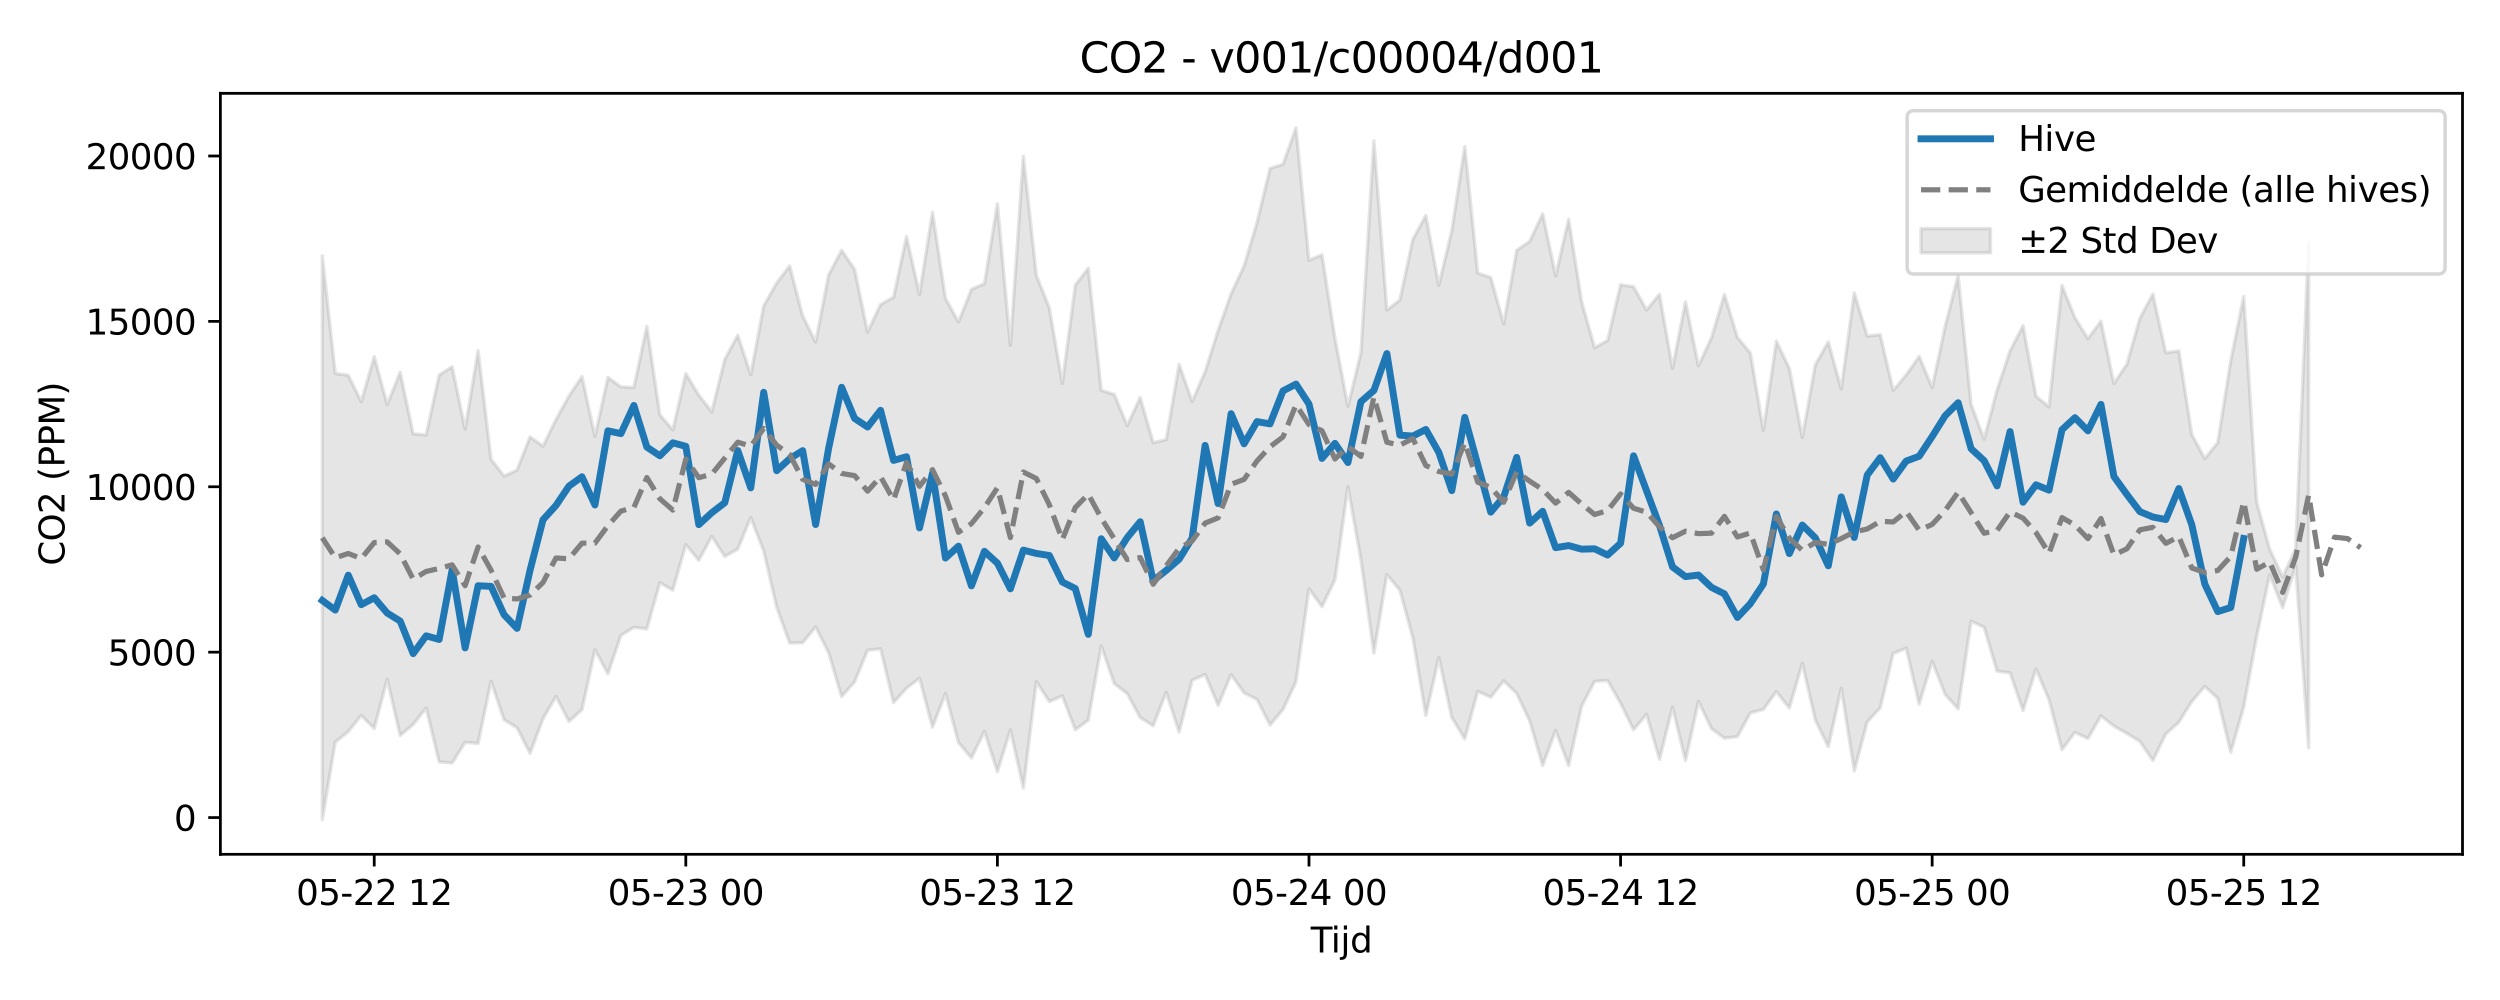 <?xml version="1.0" encoding="utf-8" standalone="no"?>
<!DOCTYPE svg PUBLIC "-//W3C//DTD SVG 1.1//EN"
  "http://www.w3.org/Graphics/SVG/1.1/DTD/svg11.dtd">
<svg xmlns:xlink="http://www.w3.org/1999/xlink" width="720pt" height="288pt" viewBox="0 0 720 288" xmlns="http://www.w3.org/2000/svg" version="1.1">
 <defs>
  <style type="text/css">*{stroke-linejoin: round; stroke-linecap: butt}</style>
 </defs>
 <g id="figure_1">
  <g id="patch_1">
   <path d="M 0 288 
L 720 288 
L 720 0 
L 0 0 
z
" style="fill: #ffffff"/>
  </g>
  <g id="axes_1">
   <g id="patch_2">
    <path d="M 63.47 246.04 
L 709.2 246.04 
L 709.2 26.88 
L 63.47 26.88 
z
" style="fill: #ffffff"/>
   </g>
   <g id="FillBetweenPolyCollection_1">
    <defs>
     <path id="meb93d650f3" d="M 92.821 -214.318 
L 92.821 -51.922 
L 96.56 -74.264 
L 100.299 -77.274 
L 104.038 -81.972 
L 107.777 -78.199 
L 111.516 -92.376 
L 115.256 -76.167 
L 118.995 -79.327 
L 122.734 -84.112 
L 126.473 -68.583 
L 130.212 -68.238 
L 133.951 -74.19 
L 137.69 -73.9 
L 141.429 -91.812 
L 145.168 -80.686 
L 148.907 -78.416 
L 152.646 -71.027 
L 156.385 -81.007 
L 160.124 -87.422 
L 163.863 -80.22 
L 167.602 -83.586 
L 171.341 -100.866 
L 175.08 -93.937 
L 178.819 -105.022 
L 182.558 -107.326 
L 186.297 -106.889 
L 190.036 -120.169 
L 193.775 -118.03 
L 197.514 -131.15 
L 201.253 -126.637 
L 204.992 -133.512 
L 208.731 -127.753 
L 212.47 -129.831 
L 216.209 -138.922 
L 219.948 -129.301 
L 223.687 -113.093 
L 227.426 -102.793 
L 231.165 -102.889 
L 234.904 -107.47 
L 238.643 -99.998 
L 242.382 -87.384 
L 246.121 -91.6 
L 249.861 -100.717 
L 253.6 -101.134 
L 257.339 -85.653 
L 261.078 -89.8 
L 264.817 -92.653 
L 268.556 -78.572 
L 272.295 -88.242 
L 276.034 -74.154 
L 279.773 -69.696 
L 283.512 -77.332 
L 287.251 -65.749 
L 290.99 -77.787 
L 294.729 -61.067 
L 298.468 -91.656 
L 302.207 -85.967 
L 305.946 -87.56 
L 309.685 -77.818 
L 313.424 -80.586 
L 317.163 -101.955 
L 320.902 -91.122 
L 324.641 -88.235 
L 328.38 -81.331 
L 332.119 -78.973 
L 335.858 -88.634 
L 339.597 -77.138 
L 343.336 -92.057 
L 347.075 -93.756 
L 350.814 -84.872 
L 354.553 -93.714 
L 358.292 -88.447 
L 362.031 -86.557 
L 365.77 -79.194 
L 369.509 -83.654 
L 373.248 -91.665 
L 376.987 -118.416 
L 380.726 -113.273 
L 384.465 -120.985 
L 388.205 -147.79 
L 391.944 -126.744 
L 395.683 -99.917 
L 399.422 -122.552 
L 403.161 -118.024 
L 406.9 -104.298 
L 410.639 -81.927 
L 414.378 -98.577 
L 418.117 -81.346 
L 421.856 -75.179 
L 425.595 -88.899 
L 429.334 -87.197 
L 433.073 -91.938 
L 436.812 -88.28 
L 440.551 -80.385 
L 444.29 -67.55 
L 448.029 -77.626 
L 451.768 -67.521 
L 455.507 -84.586 
L 459.246 -91.777 
L 462.985 -91.987 
L 466.724 -85.488 
L 470.463 -77.811 
L 474.202 -82.279 
L 477.941 -69.313 
L 481.68 -84.346 
L 485.419 -68.971 
L 489.158 -85.991 
L 492.897 -78.189 
L 496.636 -75.385 
L 500.375 -75.867 
L 504.114 -82.686 
L 507.853 -83.68 
L 511.592 -88.794 
L 515.331 -84.08 
L 519.07 -96.964 
L 522.809 -80.638 
L 526.549 -72.953 
L 530.288 -89.791 
L 534.027 -65.988 
L 537.766 -80.095 
L 541.505 -84.14 
L 545.244 -99.784 
L 548.983 -101.33 
L 552.722 -85.216 
L 556.461 -97.574 
L 560.2 -87.992 
L 563.939 -83.852 
L 567.678 -109.11 
L 571.417 -107.356 
L 575.156 -94.695 
L 578.895 -94.241 
L 582.634 -83.362 
L 586.373 -95.308 
L 590.112 -86.474 
L 593.851 -72.1 
L 597.59 -77.061 
L 601.329 -75.309 
L 605.068 -81.84 
L 608.807 -78.871 
L 612.546 -76.772 
L 616.285 -74.493 
L 620.024 -68.965 
L 623.763 -76.634 
L 627.502 -79.982 
L 631.241 -85.948 
L 634.98 -90.326 
L 638.719 -86.87 
L 642.458 -71.354 
L 646.197 -84.416 
L 649.936 -104.746 
L 653.675 -122.458 
L 657.414 -112.997 
L 661.154 -125.024 
L 664.893 -72.665 
L 664.893 -218.158 
L 664.893 -218.158 
L 661.154 -130 
L 657.414 -121.799 
L 653.675 -129.823 
L 649.936 -143.368 
L 646.197 -202.636 
L 642.458 -184.159 
L 638.719 -160.521 
L 634.98 -155.932 
L 631.241 -162.895 
L 627.502 -186.938 
L 623.763 -186.392 
L 620.024 -203.304 
L 616.285 -196.33 
L 612.546 -183.123 
L 608.807 -177.51 
L 605.068 -195.51 
L 601.329 -190.457 
L 597.59 -196.472 
L 593.851 -205.786 
L 590.112 -170.825 
L 586.373 -173.899 
L 582.634 -194.201 
L 578.895 -186.939 
L 575.156 -175.71 
L 571.417 -161.518 
L 567.678 -171.542 
L 563.939 -208.667 
L 560.2 -193.95 
L 556.461 -176.358 
L 552.722 -185.371 
L 548.983 -180.038 
L 545.244 -175.567 
L 541.505 -191.59 
L 537.766 -191.206 
L 534.027 -203.635 
L 530.288 -176.004 
L 526.549 -189.506 
L 522.809 -182.92 
L 519.07 -162.027 
L 515.331 -181.918 
L 511.592 -189.735 
L 507.853 -164.042 
L 504.114 -186.328 
L 500.375 -190.829 
L 496.636 -203.194 
L 492.897 -190.691 
L 489.158 -182.632 
L 485.419 -201.071 
L 481.68 -181.915 
L 477.941 -203.245 
L 474.202 -198.712 
L 470.463 -205.448 
L 466.724 -205.976 
L 462.985 -189.939 
L 459.246 -187.86 
L 455.507 -201.124 
L 451.768 -224.878 
L 448.029 -208.564 
L 444.29 -226.423 
L 440.551 -218.473 
L 436.812 -215.922 
L 433.073 -194.753 
L 429.334 -208.091 
L 425.595 -209.347 
L 421.856 -245.818 
L 418.117 -221.591 
L 414.378 -205.839 
L 410.639 -225.941 
L 406.9 -219.089 
L 403.161 -201.586 
L 399.422 -198.7 
L 395.683 -247.456 
L 391.944 -186.36 
L 388.205 -170.967 
L 384.465 -190.629 
L 380.726 -214.637 
L 376.987 -213.024 
L 373.248 -251.158 
L 369.509 -240.683 
L 365.77 -239.474 
L 362.031 -223.969 
L 358.292 -211.414 
L 354.553 -203.347 
L 350.814 -192.83 
L 347.075 -180.931 
L 343.336 -172.371 
L 339.597 -183.062 
L 335.858 -161.407 
L 332.119 -160.511 
L 328.38 -173.507 
L 324.641 -165.45 
L 320.902 -174.405 
L 317.163 -175.598 
L 313.424 -210.768 
L 309.685 -205.869 
L 305.946 -177.594 
L 302.207 -199.304 
L 298.468 -208.72 
L 294.729 -243.046 
L 290.99 -188.547 
L 287.251 -229.301 
L 283.512 -206.266 
L 279.773 -204.68 
L 276.034 -195.248 
L 272.295 -202.09 
L 268.556 -226.881 
L 264.817 -203.239 
L 261.078 -219.813 
L 257.339 -202.403 
L 253.6 -200.298 
L 249.861 -192.373 
L 246.121 -210.454 
L 242.382 -215.907 
L 238.643 -208.824 
L 234.904 -189.497 
L 231.165 -197.03 
L 227.426 -211.436 
L 223.687 -206.491 
L 219.948 -199.915 
L 216.209 -180.083 
L 212.47 -191.475 
L 208.731 -184.504 
L 204.992 -169.407 
L 201.253 -174.216 
L 197.514 -180.411 
L 193.775 -164.175 
L 190.036 -168.535 
L 186.297 -194.042 
L 182.558 -176.397 
L 178.819 -176.583 
L 175.08 -179.291 
L 171.341 -162.301 
L 167.602 -179.557 
L 163.863 -173.929 
L 160.124 -167.171 
L 156.385 -159.491 
L 152.646 -162.184 
L 148.907 -152.608 
L 145.168 -150.873 
L 141.429 -155.739 
L 137.69 -187.029 
L 133.951 -164.448 
L 130.212 -182.404 
L 126.473 -179.957 
L 122.734 -162.742 
L 118.995 -163.077 
L 115.256 -180.78 
L 111.516 -171.488 
L 107.777 -185.289 
L 104.038 -172.333 
L 100.299 -179.916 
L 96.56 -180.449 
L 92.821 -214.318 
z
" style="stroke: #808080; stroke-opacity: 0.2"/>
    </defs>
    <g clip-path="url(#p7a9008c0ee)">
     <use xlink:href="#meb93d650f3" x="0" y="288" style="fill: #808080; fill-opacity: 0.2; stroke: #808080; stroke-opacity: 0.2"/>
    </g>
   </g>
   <g id="matplotlib.axis_1">
    <g id="xtick_1">
     <g id="line2d_1">
      <defs>
       <path id="mccd500c6e8" d="M 0 0 
L 0 3.5 
" style="stroke: #000000; stroke-width: 0.8"/>
      </defs>
      <g>
       <use xlink:href="#mccd500c6e8" x="107.777" y="246.04" style="stroke: #000000; stroke-width: 0.8"/>
      </g>
     </g>
     <g id="text_1">
      <!-- 05-22 12 -->
      <g transform="translate(85.297 260.638) scale(0.1 -0.1)">
       <defs>
        <path id="DejaVuSans-30" d="M 2034 4250 
Q 1547 4250 1301 3770 
Q 1056 3291 1056 2328 
Q 1056 1369 1301 889 
Q 1547 409 2034 409 
Q 2525 409 2770 889 
Q 3016 1369 3016 2328 
Q 3016 3291 2770 3770 
Q 2525 4250 2034 4250 
z
M 2034 4750 
Q 2819 4750 3233 4129 
Q 3647 3509 3647 2328 
Q 3647 1150 3233 529 
Q 2819 -91 2034 -91 
Q 1250 -91 836 529 
Q 422 1150 422 2328 
Q 422 3509 836 4129 
Q 1250 4750 2034 4750 
z
" transform="scale(0.016)"/>
        <path id="DejaVuSans-35" d="M 691 4666 
L 3169 4666 
L 3169 4134 
L 1269 4134 
L 1269 2991 
Q 1406 3038 1543 3061 
Q 1681 3084 1819 3084 
Q 2600 3084 3056 2656 
Q 3513 2228 3513 1497 
Q 3513 744 3044 326 
Q 2575 -91 1722 -91 
Q 1428 -91 1123 -41 
Q 819 9 494 109 
L 494 744 
Q 775 591 1075 516 
Q 1375 441 1709 441 
Q 2250 441 2565 725 
Q 2881 1009 2881 1497 
Q 2881 1984 2565 2268 
Q 2250 2553 1709 2553 
Q 1456 2553 1204 2497 
Q 953 2441 691 2322 
L 691 4666 
z
" transform="scale(0.016)"/>
        <path id="DejaVuSans-2d" d="M 313 2009 
L 1997 2009 
L 1997 1497 
L 313 1497 
L 313 2009 
z
" transform="scale(0.016)"/>
        <path id="DejaVuSans-32" d="M 1228 531 
L 3431 531 
L 3431 0 
L 469 0 
L 469 531 
Q 828 903 1448 1529 
Q 2069 2156 2228 2338 
Q 2531 2678 2651 2914 
Q 2772 3150 2772 3378 
Q 2772 3750 2511 3984 
Q 2250 4219 1831 4219 
Q 1534 4219 1204 4116 
Q 875 4013 500 3803 
L 500 4441 
Q 881 4594 1212 4672 
Q 1544 4750 1819 4750 
Q 2544 4750 2975 4387 
Q 3406 4025 3406 3419 
Q 3406 3131 3298 2873 
Q 3191 2616 2906 2266 
Q 2828 2175 2409 1742 
Q 1991 1309 1228 531 
z
" transform="scale(0.016)"/>
        <path id="DejaVuSans-20" transform="scale(0.016)"/>
        <path id="DejaVuSans-31" d="M 794 531 
L 1825 531 
L 1825 4091 
L 703 3866 
L 703 4441 
L 1819 4666 
L 2450 4666 
L 2450 531 
L 3481 531 
L 3481 0 
L 794 0 
L 794 531 
z
" transform="scale(0.016)"/>
       </defs>
       <use xlink:href="#DejaVuSans-30"/>
       <use xlink:href="#DejaVuSans-35" transform="translate(63.623 0)"/>
       <use xlink:href="#DejaVuSans-2d" transform="translate(127.246 0)"/>
       <use xlink:href="#DejaVuSans-32" transform="translate(163.33 0)"/>
       <use xlink:href="#DejaVuSans-32" transform="translate(226.953 0)"/>
       <use xlink:href="#DejaVuSans-20" transform="translate(290.576 0)"/>
       <use xlink:href="#DejaVuSans-31" transform="translate(322.363 0)"/>
       <use xlink:href="#DejaVuSans-32" transform="translate(385.986 0)"/>
      </g>
     </g>
    </g>
    <g id="xtick_2">
     <g id="line2d_2">
      <g>
       <use xlink:href="#mccd500c6e8" x="197.514" y="246.04" style="stroke: #000000; stroke-width: 0.8"/>
      </g>
     </g>
     <g id="text_2">
      <!-- 05-23 00 -->
      <g transform="translate(175.034 260.638) scale(0.1 -0.1)">
       <defs>
        <path id="DejaVuSans-33" d="M 2597 2516 
Q 3050 2419 3304 2112 
Q 3559 1806 3559 1356 
Q 3559 666 3084 287 
Q 2609 -91 1734 -91 
Q 1441 -91 1130 -33 
Q 819 25 488 141 
L 488 750 
Q 750 597 1062 519 
Q 1375 441 1716 441 
Q 2309 441 2620 675 
Q 2931 909 2931 1356 
Q 2931 1769 2642 2001 
Q 2353 2234 1838 2234 
L 1294 2234 
L 1294 2753 
L 1863 2753 
Q 2328 2753 2575 2939 
Q 2822 3125 2822 3475 
Q 2822 3834 2567 4026 
Q 2313 4219 1838 4219 
Q 1578 4219 1281 4162 
Q 984 4106 628 3988 
L 628 4550 
Q 988 4650 1302 4700 
Q 1616 4750 1894 4750 
Q 2613 4750 3031 4423 
Q 3450 4097 3450 3541 
Q 3450 3153 3228 2886 
Q 3006 2619 2597 2516 
z
" transform="scale(0.016)"/>
       </defs>
       <use xlink:href="#DejaVuSans-30"/>
       <use xlink:href="#DejaVuSans-35" transform="translate(63.623 0)"/>
       <use xlink:href="#DejaVuSans-2d" transform="translate(127.246 0)"/>
       <use xlink:href="#DejaVuSans-32" transform="translate(163.33 0)"/>
       <use xlink:href="#DejaVuSans-33" transform="translate(226.953 0)"/>
       <use xlink:href="#DejaVuSans-20" transform="translate(290.576 0)"/>
       <use xlink:href="#DejaVuSans-30" transform="translate(322.363 0)"/>
       <use xlink:href="#DejaVuSans-30" transform="translate(385.986 0)"/>
      </g>
     </g>
    </g>
    <g id="xtick_3">
     <g id="line2d_3">
      <g>
       <use xlink:href="#mccd500c6e8" x="287.251" y="246.04" style="stroke: #000000; stroke-width: 0.8"/>
      </g>
     </g>
     <g id="text_3">
      <!-- 05-23 12 -->
      <g transform="translate(264.77 260.638) scale(0.1 -0.1)">
       <use xlink:href="#DejaVuSans-30"/>
       <use xlink:href="#DejaVuSans-35" transform="translate(63.623 0)"/>
       <use xlink:href="#DejaVuSans-2d" transform="translate(127.246 0)"/>
       <use xlink:href="#DejaVuSans-32" transform="translate(163.33 0)"/>
       <use xlink:href="#DejaVuSans-33" transform="translate(226.953 0)"/>
       <use xlink:href="#DejaVuSans-20" transform="translate(290.576 0)"/>
       <use xlink:href="#DejaVuSans-31" transform="translate(322.363 0)"/>
       <use xlink:href="#DejaVuSans-32" transform="translate(385.986 0)"/>
      </g>
     </g>
    </g>
    <g id="xtick_4">
     <g id="line2d_4">
      <g>
       <use xlink:href="#mccd500c6e8" x="376.987" y="246.04" style="stroke: #000000; stroke-width: 0.8"/>
      </g>
     </g>
     <g id="text_4">
      <!-- 05-24 00 -->
      <g transform="translate(354.507 260.638) scale(0.1 -0.1)">
       <defs>
        <path id="DejaVuSans-34" d="M 2419 4116 
L 825 1625 
L 2419 1625 
L 2419 4116 
z
M 2253 4666 
L 3047 4666 
L 3047 1625 
L 3713 1625 
L 3713 1100 
L 3047 1100 
L 3047 0 
L 2419 0 
L 2419 1100 
L 313 1100 
L 313 1709 
L 2253 4666 
z
" transform="scale(0.016)"/>
       </defs>
       <use xlink:href="#DejaVuSans-30"/>
       <use xlink:href="#DejaVuSans-35" transform="translate(63.623 0)"/>
       <use xlink:href="#DejaVuSans-2d" transform="translate(127.246 0)"/>
       <use xlink:href="#DejaVuSans-32" transform="translate(163.33 0)"/>
       <use xlink:href="#DejaVuSans-34" transform="translate(226.953 0)"/>
       <use xlink:href="#DejaVuSans-20" transform="translate(290.576 0)"/>
       <use xlink:href="#DejaVuSans-30" transform="translate(322.363 0)"/>
       <use xlink:href="#DejaVuSans-30" transform="translate(385.986 0)"/>
      </g>
     </g>
    </g>
    <g id="xtick_5">
     <g id="line2d_5">
      <g>
       <use xlink:href="#mccd500c6e8" x="466.724" y="246.04" style="stroke: #000000; stroke-width: 0.8"/>
      </g>
     </g>
     <g id="text_5">
      <!-- 05-24 12 -->
      <g transform="translate(444.244 260.638) scale(0.1 -0.1)">
       <use xlink:href="#DejaVuSans-30"/>
       <use xlink:href="#DejaVuSans-35" transform="translate(63.623 0)"/>
       <use xlink:href="#DejaVuSans-2d" transform="translate(127.246 0)"/>
       <use xlink:href="#DejaVuSans-32" transform="translate(163.33 0)"/>
       <use xlink:href="#DejaVuSans-34" transform="translate(226.953 0)"/>
       <use xlink:href="#DejaVuSans-20" transform="translate(290.576 0)"/>
       <use xlink:href="#DejaVuSans-31" transform="translate(322.363 0)"/>
       <use xlink:href="#DejaVuSans-32" transform="translate(385.986 0)"/>
      </g>
     </g>
    </g>
    <g id="xtick_6">
     <g id="line2d_6">
      <g>
       <use xlink:href="#mccd500c6e8" x="556.461" y="246.04" style="stroke: #000000; stroke-width: 0.8"/>
      </g>
     </g>
     <g id="text_6">
      <!-- 05-25 00 -->
      <g transform="translate(533.98 260.638) scale(0.1 -0.1)">
       <use xlink:href="#DejaVuSans-30"/>
       <use xlink:href="#DejaVuSans-35" transform="translate(63.623 0)"/>
       <use xlink:href="#DejaVuSans-2d" transform="translate(127.246 0)"/>
       <use xlink:href="#DejaVuSans-32" transform="translate(163.33 0)"/>
       <use xlink:href="#DejaVuSans-35" transform="translate(226.953 0)"/>
       <use xlink:href="#DejaVuSans-20" transform="translate(290.576 0)"/>
       <use xlink:href="#DejaVuSans-30" transform="translate(322.363 0)"/>
       <use xlink:href="#DejaVuSans-30" transform="translate(385.986 0)"/>
      </g>
     </g>
    </g>
    <g id="xtick_7">
     <g id="line2d_7">
      <g>
       <use xlink:href="#mccd500c6e8" x="646.197" y="246.04" style="stroke: #000000; stroke-width: 0.8"/>
      </g>
     </g>
     <g id="text_7">
      <!-- 05-25 12 -->
      <g transform="translate(623.717 260.638) scale(0.1 -0.1)">
       <use xlink:href="#DejaVuSans-30"/>
       <use xlink:href="#DejaVuSans-35" transform="translate(63.623 0)"/>
       <use xlink:href="#DejaVuSans-2d" transform="translate(127.246 0)"/>
       <use xlink:href="#DejaVuSans-32" transform="translate(163.33 0)"/>
       <use xlink:href="#DejaVuSans-35" transform="translate(226.953 0)"/>
       <use xlink:href="#DejaVuSans-20" transform="translate(290.576 0)"/>
       <use xlink:href="#DejaVuSans-31" transform="translate(322.363 0)"/>
       <use xlink:href="#DejaVuSans-32" transform="translate(385.986 0)"/>
      </g>
     </g>
    </g>
    <g id="text_8">
     <!-- Tijd -->
     <g transform="translate(377.485 274.317) scale(0.1 -0.1)">
      <defs>
       <path id="DejaVuSans-54" d="M -19 4666 
L 3928 4666 
L 3928 4134 
L 2272 4134 
L 2272 0 
L 1638 0 
L 1638 4134 
L -19 4134 
L -19 4666 
z
" transform="scale(0.016)"/>
       <path id="DejaVuSans-69" d="M 603 3500 
L 1178 3500 
L 1178 0 
L 603 0 
L 603 3500 
z
M 603 4863 
L 1178 4863 
L 1178 4134 
L 603 4134 
L 603 4863 
z
" transform="scale(0.016)"/>
       <path id="DejaVuSans-6a" d="M 603 3500 
L 1178 3500 
L 1178 -63 
Q 1178 -731 923 -1031 
Q 669 -1331 103 -1331 
L -116 -1331 
L -116 -844 
L 38 -844 
Q 366 -844 484 -692 
Q 603 -541 603 -63 
L 603 3500 
z
M 603 4863 
L 1178 4863 
L 1178 4134 
L 603 4134 
L 603 4863 
z
" transform="scale(0.016)"/>
       <path id="DejaVuSans-64" d="M 2906 2969 
L 2906 4863 
L 3481 4863 
L 3481 0 
L 2906 0 
L 2906 525 
Q 2725 213 2448 61 
Q 2172 -91 1784 -91 
Q 1150 -91 751 415 
Q 353 922 353 1747 
Q 353 2572 751 3078 
Q 1150 3584 1784 3584 
Q 2172 3584 2448 3432 
Q 2725 3281 2906 2969 
z
M 947 1747 
Q 947 1113 1208 752 
Q 1469 391 1925 391 
Q 2381 391 2643 752 
Q 2906 1113 2906 1747 
Q 2906 2381 2643 2742 
Q 2381 3103 1925 3103 
Q 1469 3103 1208 2742 
Q 947 2381 947 1747 
z
" transform="scale(0.016)"/>
      </defs>
      <use xlink:href="#DejaVuSans-54"/>
      <use xlink:href="#DejaVuSans-69" transform="translate(57.959 0)"/>
      <use xlink:href="#DejaVuSans-6a" transform="translate(85.742 0)"/>
      <use xlink:href="#DejaVuSans-64" transform="translate(113.525 0)"/>
     </g>
    </g>
   </g>
   <g id="matplotlib.axis_2">
    <g id="ytick_1">
     <g id="line2d_8">
      <defs>
       <path id="mf8b7f56523" d="M 0 0 
L -3.5 0 
" style="stroke: #000000; stroke-width: 0.8"/>
      </defs>
      <g>
       <use xlink:href="#mf8b7f56523" x="63.47" y="235.457" style="stroke: #000000; stroke-width: 0.8"/>
      </g>
     </g>
     <g id="text_9">
      <!-- 0 -->
      <g transform="translate(50.108 239.256) scale(0.1 -0.1)">
       <use xlink:href="#DejaVuSans-30"/>
      </g>
     </g>
    </g>
    <g id="ytick_2">
     <g id="line2d_9">
      <g>
       <use xlink:href="#mf8b7f56523" x="63.47" y="187.823" style="stroke: #000000; stroke-width: 0.8"/>
      </g>
     </g>
     <g id="text_10">
      <!-- 5000 -->
      <g transform="translate(31.02 191.623) scale(0.1 -0.1)">
       <use xlink:href="#DejaVuSans-35"/>
       <use xlink:href="#DejaVuSans-30" transform="translate(63.623 0)"/>
       <use xlink:href="#DejaVuSans-30" transform="translate(127.246 0)"/>
       <use xlink:href="#DejaVuSans-30" transform="translate(190.869 0)"/>
      </g>
     </g>
    </g>
    <g id="ytick_3">
     <g id="line2d_10">
      <g>
       <use xlink:href="#mf8b7f56523" x="63.47" y="140.19" style="stroke: #000000; stroke-width: 0.8"/>
      </g>
     </g>
     <g id="text_11">
      <!-- 10000 -->
      <g transform="translate(24.657 143.989) scale(0.1 -0.1)">
       <use xlink:href="#DejaVuSans-31"/>
       <use xlink:href="#DejaVuSans-30" transform="translate(63.623 0)"/>
       <use xlink:href="#DejaVuSans-30" transform="translate(127.246 0)"/>
       <use xlink:href="#DejaVuSans-30" transform="translate(190.869 0)"/>
       <use xlink:href="#DejaVuSans-30" transform="translate(254.492 0)"/>
      </g>
     </g>
    </g>
    <g id="ytick_4">
     <g id="line2d_11">
      <g>
       <use xlink:href="#mf8b7f56523" x="63.47" y="92.556" style="stroke: #000000; stroke-width: 0.8"/>
      </g>
     </g>
     <g id="text_12">
      <!-- 15000 -->
      <g transform="translate(24.657 96.355) scale(0.1 -0.1)">
       <use xlink:href="#DejaVuSans-31"/>
       <use xlink:href="#DejaVuSans-35" transform="translate(63.623 0)"/>
       <use xlink:href="#DejaVuSans-30" transform="translate(127.246 0)"/>
       <use xlink:href="#DejaVuSans-30" transform="translate(190.869 0)"/>
       <use xlink:href="#DejaVuSans-30" transform="translate(254.492 0)"/>
      </g>
     </g>
    </g>
    <g id="ytick_5">
     <g id="line2d_12">
      <g>
       <use xlink:href="#mf8b7f56523" x="63.47" y="44.923" style="stroke: #000000; stroke-width: 0.8"/>
      </g>
     </g>
     <g id="text_13">
      <!-- 20000 -->
      <g transform="translate(24.657 48.722) scale(0.1 -0.1)">
       <use xlink:href="#DejaVuSans-32"/>
       <use xlink:href="#DejaVuSans-30" transform="translate(63.623 0)"/>
       <use xlink:href="#DejaVuSans-30" transform="translate(127.246 0)"/>
       <use xlink:href="#DejaVuSans-30" transform="translate(190.869 0)"/>
       <use xlink:href="#DejaVuSans-30" transform="translate(254.492 0)"/>
      </g>
     </g>
    </g>
    <g id="text_14">
     <!-- CO2 (PPM) -->
     <g transform="translate(18.578 162.903) rotate(-90) scale(0.1 -0.1)">
      <defs>
       <path id="DejaVuSans-43" d="M 4122 4306 
L 4122 3641 
Q 3803 3938 3442 4084 
Q 3081 4231 2675 4231 
Q 1875 4231 1450 3742 
Q 1025 3253 1025 2328 
Q 1025 1406 1450 917 
Q 1875 428 2675 428 
Q 3081 428 3442 575 
Q 3803 722 4122 1019 
L 4122 359 
Q 3791 134 3420 21 
Q 3050 -91 2638 -91 
Q 1578 -91 968 557 
Q 359 1206 359 2328 
Q 359 3453 968 4101 
Q 1578 4750 2638 4750 
Q 3056 4750 3426 4639 
Q 3797 4528 4122 4306 
z
" transform="scale(0.016)"/>
       <path id="DejaVuSans-4f" d="M 2522 4238 
Q 1834 4238 1429 3725 
Q 1025 3213 1025 2328 
Q 1025 1447 1429 934 
Q 1834 422 2522 422 
Q 3209 422 3611 934 
Q 4013 1447 4013 2328 
Q 4013 3213 3611 3725 
Q 3209 4238 2522 4238 
z
M 2522 4750 
Q 3503 4750 4090 4092 
Q 4678 3434 4678 2328 
Q 4678 1225 4090 567 
Q 3503 -91 2522 -91 
Q 1538 -91 948 565 
Q 359 1222 359 2328 
Q 359 3434 948 4092 
Q 1538 4750 2522 4750 
z
" transform="scale(0.016)"/>
       <path id="DejaVuSans-28" d="M 1984 4856 
Q 1566 4138 1362 3434 
Q 1159 2731 1159 2009 
Q 1159 1288 1364 580 
Q 1569 -128 1984 -844 
L 1484 -844 
Q 1016 -109 783 600 
Q 550 1309 550 2009 
Q 550 2706 781 3412 
Q 1013 4119 1484 4856 
L 1984 4856 
z
" transform="scale(0.016)"/>
       <path id="DejaVuSans-50" d="M 1259 4147 
L 1259 2394 
L 2053 2394 
Q 2494 2394 2734 2622 
Q 2975 2850 2975 3272 
Q 2975 3691 2734 3919 
Q 2494 4147 2053 4147 
L 1259 4147 
z
M 628 4666 
L 2053 4666 
Q 2838 4666 3239 4311 
Q 3641 3956 3641 3272 
Q 3641 2581 3239 2228 
Q 2838 1875 2053 1875 
L 1259 1875 
L 1259 0 
L 628 0 
L 628 4666 
z
" transform="scale(0.016)"/>
       <path id="DejaVuSans-4d" d="M 628 4666 
L 1569 4666 
L 2759 1491 
L 3956 4666 
L 4897 4666 
L 4897 0 
L 4281 0 
L 4281 4097 
L 3078 897 
L 2444 897 
L 1241 4097 
L 1241 0 
L 628 0 
L 628 4666 
z
" transform="scale(0.016)"/>
       <path id="DejaVuSans-29" d="M 513 4856 
L 1013 4856 
Q 1481 4119 1714 3412 
Q 1947 2706 1947 2009 
Q 1947 1309 1714 600 
Q 1481 -109 1013 -844 
L 513 -844 
Q 928 -128 1133 580 
Q 1338 1288 1338 2009 
Q 1338 2731 1133 3434 
Q 928 4138 513 4856 
z
" transform="scale(0.016)"/>
      </defs>
      <use xlink:href="#DejaVuSans-43"/>
      <use xlink:href="#DejaVuSans-4f" transform="translate(69.824 0)"/>
      <use xlink:href="#DejaVuSans-32" transform="translate(148.535 0)"/>
      <use xlink:href="#DejaVuSans-20" transform="translate(212.158 0)"/>
      <use xlink:href="#DejaVuSans-28" transform="translate(243.945 0)"/>
      <use xlink:href="#DejaVuSans-50" transform="translate(282.959 0)"/>
      <use xlink:href="#DejaVuSans-50" transform="translate(343.262 0)"/>
      <use xlink:href="#DejaVuSans-4d" transform="translate(403.564 0)"/>
      <use xlink:href="#DejaVuSans-29" transform="translate(489.844 0)"/>
     </g>
    </g>
   </g>
   <g id="line2d_13">
    <path d="M 92.821 172.938 
L 96.56 175.699 
L 100.299 165.655 
L 104.038 174.146 
L 107.777 172.155 
L 111.516 176.553 
L 115.256 178.871 
L 118.995 188.239 
L 122.734 183.12 
L 126.473 184.168 
L 130.212 164.13 
L 133.951 186.591 
L 137.69 168.694 
L 141.429 168.884 
L 145.168 177.042 
L 148.907 180.967 
L 152.646 164.254 
L 156.385 149.682 
L 160.124 145.56 
L 163.863 140.002 
L 167.602 137.319 
L 171.341 145.426 
L 175.08 124.077 
L 178.819 124.88 
L 182.558 116.773 
L 186.297 128.761 
L 190.036 131.266 
L 193.775 127.532 
L 197.514 128.539 
L 201.253 151.095 
L 204.992 147.659 
L 208.731 144.788 
L 212.47 129.752 
L 216.209 140.498 
L 219.948 112.991 
L 223.687 135.557 
L 227.426 132.116 
L 231.165 129.783 
L 234.904 151.063 
L 238.643 129.091 
L 242.382 111.54 
L 246.121 120.501 
L 249.861 122.984 
L 253.6 118.173 
L 257.339 132.594 
L 261.078 131.549 
L 264.817 152.035 
L 268.556 136.274 
L 272.295 160.713 
L 276.034 157.3 
L 279.773 168.716 
L 283.512 158.792 
L 287.251 162.181 
L 290.99 169.583 
L 294.729 158.44 
L 298.468 159.392 
L 302.207 159.98 
L 305.946 167.614 
L 309.685 169.501 
L 313.424 182.688 
L 317.163 155.163 
L 320.902 160.688 
L 324.641 154.826 
L 328.38 150.259 
L 332.119 167.239 
L 335.858 164.29 
L 339.597 161.053 
L 343.336 154.975 
L 347.075 128.285 
L 350.814 145.029 
L 354.553 119.148 
L 358.292 127.815 
L 362.031 121.425 
L 365.77 122.079 
L 369.509 112.575 
L 373.248 110.619 
L 376.987 116.373 
L 380.726 132.022 
L 384.465 127.691 
L 388.205 133.207 
L 391.944 115.693 
L 395.683 112.435 
L 399.422 101.832 
L 403.161 125.328 
L 406.9 125.585 
L 410.639 123.686 
L 414.378 130.291 
L 418.117 141.304 
L 421.856 120.193 
L 429.334 147.497 
L 433.073 143.076 
L 436.812 131.73 
L 440.551 150.647 
L 444.29 147.259 
L 448.029 157.728 
L 451.768 157.125 
L 455.507 158.157 
L 459.246 158.059 
L 462.985 159.853 
L 466.724 156.461 
L 470.463 131.279 
L 477.941 151.368 
L 481.68 163.263 
L 485.419 166.071 
L 489.158 165.617 
L 492.897 169.151 
L 496.636 171.044 
L 500.375 177.827 
L 504.114 173.835 
L 507.853 168.198 
L 511.592 148.037 
L 515.331 159.431 
L 519.07 151.222 
L 522.809 154.899 
L 526.549 162.946 
L 530.288 143.121 
L 534.027 154.788 
L 537.766 136.795 
L 541.505 131.819 
L 545.244 137.96 
L 548.983 132.781 
L 552.722 131.393 
L 556.461 125.725 
L 560.2 119.736 
L 563.939 115.992 
L 567.678 129.215 
L 571.417 132.67 
L 575.156 139.933 
L 578.895 124.299 
L 582.634 144.639 
L 586.373 139.624 
L 590.112 141.171 
L 593.851 123.75 
L 597.59 120.298 
L 601.329 124.08 
L 605.068 116.462 
L 608.807 137.233 
L 612.546 142.419 
L 616.285 147.344 
L 620.024 148.903 
L 623.763 149.631 
L 627.502 140.698 
L 631.241 151.139 
L 634.98 168.201 
L 638.719 176.134 
L 642.458 174.962 
L 646.197 155.08 
L 646.197 155.08 
" clip-path="url(#p7a9008c0ee)" style="fill: none; stroke: #1f77b4; stroke-width: 2; stroke-linecap: square"/>
   </g>
   <g id="line2d_14">
    <path d="M 92.821 154.88 
L 96.56 160.644 
L 100.299 159.405 
L 104.038 160.847 
L 107.777 156.256 
L 111.516 156.068 
L 115.256 159.527 
L 118.995 166.798 
L 122.734 164.573 
L 126.473 163.73 
L 130.212 162.679 
L 133.951 168.681 
L 137.69 157.536 
L 141.429 164.224 
L 145.168 172.22 
L 148.907 172.488 
L 152.646 171.395 
L 156.385 167.751 
L 160.124 160.703 
L 163.863 160.926 
L 167.602 156.429 
L 171.341 156.416 
L 175.08 151.386 
L 178.819 147.198 
L 182.558 146.139 
L 186.297 137.534 
L 190.036 143.648 
L 193.775 146.898 
L 197.514 132.22 
L 201.253 137.574 
L 204.992 136.54 
L 212.47 127.347 
L 216.209 128.498 
L 219.948 123.392 
L 223.687 128.208 
L 227.426 130.885 
L 231.165 138.04 
L 234.904 139.517 
L 238.643 133.589 
L 242.382 136.354 
L 246.121 136.973 
L 249.861 141.455 
L 253.6 137.284 
L 257.339 143.972 
L 261.078 133.193 
L 264.817 140.054 
L 268.556 135.273 
L 272.295 142.834 
L 276.034 153.299 
L 279.773 150.812 
L 283.512 146.201 
L 287.251 140.475 
L 290.99 154.833 
L 294.729 135.944 
L 298.468 137.812 
L 302.207 145.365 
L 305.946 155.423 
L 309.685 146.156 
L 313.424 142.323 
L 317.163 149.223 
L 324.641 161.158 
L 328.38 160.581 
L 332.119 168.258 
L 335.858 162.979 
L 339.597 157.9 
L 343.336 155.786 
L 347.075 150.657 
L 350.814 149.149 
L 354.553 139.469 
L 358.292 138.07 
L 362.031 132.737 
L 365.77 128.666 
L 369.509 125.831 
L 373.248 116.588 
L 376.987 122.28 
L 380.726 124.045 
L 384.465 132.193 
L 388.205 128.621 
L 391.944 131.448 
L 395.683 114.314 
L 399.422 127.374 
L 403.161 128.195 
L 406.9 126.306 
L 410.639 134.066 
L 414.378 135.792 
L 418.117 136.532 
L 421.856 127.502 
L 425.595 138.877 
L 429.334 140.356 
L 433.073 144.654 
L 436.812 135.899 
L 440.551 138.571 
L 444.29 141.013 
L 448.029 144.905 
L 451.768 141.801 
L 455.507 145.145 
L 459.246 148.182 
L 462.985 147.037 
L 466.724 142.268 
L 470.463 146.371 
L 474.202 147.504 
L 477.941 151.721 
L 481.68 154.869 
L 485.419 152.979 
L 489.158 153.689 
L 492.897 153.56 
L 496.636 148.71 
L 500.375 154.652 
L 504.114 153.493 
L 507.853 164.139 
L 511.592 148.736 
L 515.331 155.001 
L 519.07 158.504 
L 522.809 156.221 
L 526.549 156.77 
L 530.288 155.103 
L 534.027 153.188 
L 537.766 152.35 
L 541.505 150.135 
L 545.244 150.325 
L 548.983 147.316 
L 552.722 152.706 
L 556.461 151.034 
L 560.2 147.029 
L 563.939 141.741 
L 571.417 153.563 
L 575.156 152.798 
L 578.895 147.41 
L 582.634 149.219 
L 586.373 153.396 
L 590.112 159.351 
L 593.851 149.057 
L 597.59 151.234 
L 601.329 155.117 
L 605.068 149.325 
L 608.807 159.809 
L 612.546 158.052 
L 616.285 152.589 
L 620.024 151.866 
L 623.763 156.487 
L 627.502 154.54 
L 631.241 163.579 
L 634.98 164.871 
L 638.719 164.304 
L 642.458 160.243 
L 646.197 144.474 
L 649.936 163.943 
L 653.675 161.86 
L 657.414 170.602 
L 661.154 160.488 
L 664.893 142.588 
L 668.632 165.555 
L 672.371 154.694 
L 676.11 155.118 
L 679.849 157.724 
L 679.849 157.724 
" clip-path="url(#p7a9008c0ee)" style="fill: none; stroke-dasharray: 5.55,2.4; stroke-dashoffset: 0; stroke: #808080; stroke-width: 1.5"/>
   </g>
   <g id="patch_3">
    <path d="M 63.47 246.04 
L 63.47 26.88 
" style="fill: none; stroke: #000000; stroke-width: 0.8; stroke-linejoin: miter; stroke-linecap: square"/>
   </g>
   <g id="patch_4">
    <path d="M 709.2 246.04 
L 709.2 26.88 
" style="fill: none; stroke: #000000; stroke-width: 0.8; stroke-linejoin: miter; stroke-linecap: square"/>
   </g>
   <g id="patch_5">
    <path d="M 63.47 246.04 
L 709.2 246.04 
" style="fill: none; stroke: #000000; stroke-width: 0.8; stroke-linejoin: miter; stroke-linecap: square"/>
   </g>
   <g id="patch_6">
    <path d="M 63.47 26.88 
L 709.2 26.88 
" style="fill: none; stroke: #000000; stroke-width: 0.8; stroke-linejoin: miter; stroke-linecap: square"/>
   </g>
   <g id="text_15">
    <!-- CO2 - v001/c00004/d001 -->
    <g transform="translate(310.932 20.88) scale(0.12 -0.12)">
     <defs>
      <path id="DejaVuSans-76" d="M 191 3500 
L 800 3500 
L 1894 563 
L 2988 3500 
L 3597 3500 
L 2284 0 
L 1503 0 
L 191 3500 
z
" transform="scale(0.016)"/>
      <path id="DejaVuSans-2f" d="M 1625 4666 
L 2156 4666 
L 531 -594 
L 0 -594 
L 1625 4666 
z
" transform="scale(0.016)"/>
      <path id="DejaVuSans-63" d="M 3122 3366 
L 3122 2828 
Q 2878 2963 2633 3030 
Q 2388 3097 2138 3097 
Q 1578 3097 1268 2742 
Q 959 2388 959 1747 
Q 959 1106 1268 751 
Q 1578 397 2138 397 
Q 2388 397 2633 464 
Q 2878 531 3122 666 
L 3122 134 
Q 2881 22 2623 -34 
Q 2366 -91 2075 -91 
Q 1284 -91 818 406 
Q 353 903 353 1747 
Q 353 2603 823 3093 
Q 1294 3584 2113 3584 
Q 2378 3584 2631 3529 
Q 2884 3475 3122 3366 
z
" transform="scale(0.016)"/>
     </defs>
     <use xlink:href="#DejaVuSans-43"/>
     <use xlink:href="#DejaVuSans-4f" transform="translate(69.824 0)"/>
     <use xlink:href="#DejaVuSans-32" transform="translate(148.535 0)"/>
     <use xlink:href="#DejaVuSans-20" transform="translate(212.158 0)"/>
     <use xlink:href="#DejaVuSans-2d" transform="translate(243.945 0)"/>
     <use xlink:href="#DejaVuSans-20" transform="translate(280.029 0)"/>
     <use xlink:href="#DejaVuSans-76" transform="translate(311.816 0)"/>
     <use xlink:href="#DejaVuSans-30" transform="translate(370.996 0)"/>
     <use xlink:href="#DejaVuSans-30" transform="translate(434.619 0)"/>
     <use xlink:href="#DejaVuSans-31" transform="translate(498.242 0)"/>
     <use xlink:href="#DejaVuSans-2f" transform="translate(561.865 0)"/>
     <use xlink:href="#DejaVuSans-63" transform="translate(595.557 0)"/>
     <use xlink:href="#DejaVuSans-30" transform="translate(650.537 0)"/>
     <use xlink:href="#DejaVuSans-30" transform="translate(714.16 0)"/>
     <use xlink:href="#DejaVuSans-30" transform="translate(777.783 0)"/>
     <use xlink:href="#DejaVuSans-30" transform="translate(841.406 0)"/>
     <use xlink:href="#DejaVuSans-34" transform="translate(905.029 0)"/>
     <use xlink:href="#DejaVuSans-2f" transform="translate(968.652 0)"/>
     <use xlink:href="#DejaVuSans-64" transform="translate(1002.344 0)"/>
     <use xlink:href="#DejaVuSans-30" transform="translate(1065.82 0)"/>
     <use xlink:href="#DejaVuSans-30" transform="translate(1129.443 0)"/>
     <use xlink:href="#DejaVuSans-31" transform="translate(1193.066 0)"/>
    </g>
   </g>
   <g id="legend_1">
    <g id="patch_7">
     <path d="M 551.256 78.914 
L 702.2 78.914 
Q 704.2 78.914 704.2 76.914 
L 704.2 33.88 
Q 704.2 31.88 702.2 31.88 
L 551.256 31.88 
Q 549.256 31.88 549.256 33.88 
L 549.256 76.914 
Q 549.256 78.914 551.256 78.914 
z
" style="fill: #ffffff; opacity: 0.8; stroke: #cccccc; stroke-linejoin: miter"/>
    </g>
    <g id="line2d_15">
     <path d="M 553.256 39.978 
L 563.256 39.978 
L 573.256 39.978 
" style="fill: none; stroke: #1f77b4; stroke-width: 2; stroke-linecap: square"/>
    </g>
    <g id="text_16">
     <!-- Hive -->
     <g transform="translate(581.256 43.478) scale(0.1 -0.1)">
      <defs>
       <path id="DejaVuSans-48" d="M 628 4666 
L 1259 4666 
L 1259 2753 
L 3553 2753 
L 3553 4666 
L 4184 4666 
L 4184 0 
L 3553 0 
L 3553 2222 
L 1259 2222 
L 1259 0 
L 628 0 
L 628 4666 
z
" transform="scale(0.016)"/>
       <path id="DejaVuSans-65" d="M 3597 1894 
L 3597 1613 
L 953 1613 
Q 991 1019 1311 708 
Q 1631 397 2203 397 
Q 2534 397 2845 478 
Q 3156 559 3463 722 
L 3463 178 
Q 3153 47 2828 -22 
Q 2503 -91 2169 -91 
Q 1331 -91 842 396 
Q 353 884 353 1716 
Q 353 2575 817 3079 
Q 1281 3584 2069 3584 
Q 2775 3584 3186 3129 
Q 3597 2675 3597 1894 
z
M 3022 2063 
Q 3016 2534 2758 2815 
Q 2500 3097 2075 3097 
Q 1594 3097 1305 2825 
Q 1016 2553 972 2059 
L 3022 2063 
z
" transform="scale(0.016)"/>
      </defs>
      <use xlink:href="#DejaVuSans-48"/>
      <use xlink:href="#DejaVuSans-69" transform="translate(75.195 0)"/>
      <use xlink:href="#DejaVuSans-76" transform="translate(102.979 0)"/>
      <use xlink:href="#DejaVuSans-65" transform="translate(162.158 0)"/>
     </g>
    </g>
    <g id="line2d_16">
     <path d="M 553.256 54.657 
L 563.256 54.657 
L 573.256 54.657 
" style="fill: none; stroke-dasharray: 5.55,2.4; stroke-dashoffset: 0; stroke: #808080; stroke-width: 1.5"/>
    </g>
    <g id="text_17">
     <!-- Gemiddelde (alle hives) -->
     <g transform="translate(581.256 58.157) scale(0.1 -0.1)">
      <defs>
       <path id="DejaVuSans-47" d="M 3809 666 
L 3809 1919 
L 2778 1919 
L 2778 2438 
L 4434 2438 
L 4434 434 
Q 4069 175 3628 42 
Q 3188 -91 2688 -91 
Q 1594 -91 976 548 
Q 359 1188 359 2328 
Q 359 3472 976 4111 
Q 1594 4750 2688 4750 
Q 3144 4750 3555 4637 
Q 3966 4525 4313 4306 
L 4313 3634 
Q 3963 3931 3569 4081 
Q 3175 4231 2741 4231 
Q 1884 4231 1454 3753 
Q 1025 3275 1025 2328 
Q 1025 1384 1454 906 
Q 1884 428 2741 428 
Q 3075 428 3337 486 
Q 3600 544 3809 666 
z
" transform="scale(0.016)"/>
       <path id="DejaVuSans-6d" d="M 3328 2828 
Q 3544 3216 3844 3400 
Q 4144 3584 4550 3584 
Q 5097 3584 5394 3201 
Q 5691 2819 5691 2113 
L 5691 0 
L 5113 0 
L 5113 2094 
Q 5113 2597 4934 2840 
Q 4756 3084 4391 3084 
Q 3944 3084 3684 2787 
Q 3425 2491 3425 1978 
L 3425 0 
L 2847 0 
L 2847 2094 
Q 2847 2600 2669 2842 
Q 2491 3084 2119 3084 
Q 1678 3084 1418 2786 
Q 1159 2488 1159 1978 
L 1159 0 
L 581 0 
L 581 3500 
L 1159 3500 
L 1159 2956 
Q 1356 3278 1631 3431 
Q 1906 3584 2284 3584 
Q 2666 3584 2933 3390 
Q 3200 3197 3328 2828 
z
" transform="scale(0.016)"/>
       <path id="DejaVuSans-6c" d="M 603 4863 
L 1178 4863 
L 1178 0 
L 603 0 
L 603 4863 
z
" transform="scale(0.016)"/>
       <path id="DejaVuSans-61" d="M 2194 1759 
Q 1497 1759 1228 1600 
Q 959 1441 959 1056 
Q 959 750 1161 570 
Q 1363 391 1709 391 
Q 2188 391 2477 730 
Q 2766 1069 2766 1631 
L 2766 1759 
L 2194 1759 
z
M 3341 1997 
L 3341 0 
L 2766 0 
L 2766 531 
Q 2569 213 2275 61 
Q 1981 -91 1556 -91 
Q 1019 -91 701 211 
Q 384 513 384 1019 
Q 384 1609 779 1909 
Q 1175 2209 1959 2209 
L 2766 2209 
L 2766 2266 
Q 2766 2663 2505 2880 
Q 2244 3097 1772 3097 
Q 1472 3097 1187 3025 
Q 903 2953 641 2809 
L 641 3341 
Q 956 3463 1253 3523 
Q 1550 3584 1831 3584 
Q 2591 3584 2966 3190 
Q 3341 2797 3341 1997 
z
" transform="scale(0.016)"/>
       <path id="DejaVuSans-68" d="M 3513 2113 
L 3513 0 
L 2938 0 
L 2938 2094 
Q 2938 2591 2744 2837 
Q 2550 3084 2163 3084 
Q 1697 3084 1428 2787 
Q 1159 2491 1159 1978 
L 1159 0 
L 581 0 
L 581 4863 
L 1159 4863 
L 1159 2956 
Q 1366 3272 1645 3428 
Q 1925 3584 2291 3584 
Q 2894 3584 3203 3211 
Q 3513 2838 3513 2113 
z
" transform="scale(0.016)"/>
       <path id="DejaVuSans-73" d="M 2834 3397 
L 2834 2853 
Q 2591 2978 2328 3040 
Q 2066 3103 1784 3103 
Q 1356 3103 1142 2972 
Q 928 2841 928 2578 
Q 928 2378 1081 2264 
Q 1234 2150 1697 2047 
L 1894 2003 
Q 2506 1872 2764 1633 
Q 3022 1394 3022 966 
Q 3022 478 2636 193 
Q 2250 -91 1575 -91 
Q 1294 -91 989 -36 
Q 684 19 347 128 
L 347 722 
Q 666 556 975 473 
Q 1284 391 1588 391 
Q 1994 391 2212 530 
Q 2431 669 2431 922 
Q 2431 1156 2273 1281 
Q 2116 1406 1581 1522 
L 1381 1569 
Q 847 1681 609 1914 
Q 372 2147 372 2553 
Q 372 3047 722 3315 
Q 1072 3584 1716 3584 
Q 2034 3584 2315 3537 
Q 2597 3491 2834 3397 
z
" transform="scale(0.016)"/>
      </defs>
      <use xlink:href="#DejaVuSans-47"/>
      <use xlink:href="#DejaVuSans-65" transform="translate(77.49 0)"/>
      <use xlink:href="#DejaVuSans-6d" transform="translate(139.014 0)"/>
      <use xlink:href="#DejaVuSans-69" transform="translate(236.426 0)"/>
      <use xlink:href="#DejaVuSans-64" transform="translate(264.209 0)"/>
      <use xlink:href="#DejaVuSans-64" transform="translate(327.686 0)"/>
      <use xlink:href="#DejaVuSans-65" transform="translate(391.162 0)"/>
      <use xlink:href="#DejaVuSans-6c" transform="translate(452.686 0)"/>
      <use xlink:href="#DejaVuSans-64" transform="translate(480.469 0)"/>
      <use xlink:href="#DejaVuSans-65" transform="translate(543.945 0)"/>
      <use xlink:href="#DejaVuSans-20" transform="translate(605.469 0)"/>
      <use xlink:href="#DejaVuSans-28" transform="translate(637.256 0)"/>
      <use xlink:href="#DejaVuSans-61" transform="translate(676.27 0)"/>
      <use xlink:href="#DejaVuSans-6c" transform="translate(737.549 0)"/>
      <use xlink:href="#DejaVuSans-6c" transform="translate(765.332 0)"/>
      <use xlink:href="#DejaVuSans-65" transform="translate(793.115 0)"/>
      <use xlink:href="#DejaVuSans-20" transform="translate(854.639 0)"/>
      <use xlink:href="#DejaVuSans-68" transform="translate(886.426 0)"/>
      <use xlink:href="#DejaVuSans-69" transform="translate(949.805 0)"/>
      <use xlink:href="#DejaVuSans-76" transform="translate(977.588 0)"/>
      <use xlink:href="#DejaVuSans-65" transform="translate(1036.768 0)"/>
      <use xlink:href="#DejaVuSans-73" transform="translate(1098.291 0)"/>
      <use xlink:href="#DejaVuSans-29" transform="translate(1150.391 0)"/>
     </g>
    </g>
    <g id="patch_8">
     <path d="M 553.256 72.835 
L 573.256 72.835 
L 573.256 65.835 
L 553.256 65.835 
z
" style="fill: #808080; fill-opacity: 0.2; stroke: #808080; stroke-opacity: 0.2; stroke-linejoin: miter"/>
    </g>
    <g id="text_18">
     <!-- ±2 Std Dev -->
     <g transform="translate(581.256 72.835) scale(0.1 -0.1)">
      <defs>
       <path id="DejaVuSans-b1" d="M 2944 4013 
L 2944 2803 
L 4684 2803 
L 4684 2272 
L 2944 2272 
L 2944 1063 
L 2419 1063 
L 2419 2272 
L 678 2272 
L 678 2803 
L 2419 2803 
L 2419 4013 
L 2944 4013 
z
M 678 531 
L 4684 531 
L 4684 0 
L 678 0 
L 678 531 
z
" transform="scale(0.016)"/>
       <path id="DejaVuSans-53" d="M 3425 4513 
L 3425 3897 
Q 3066 4069 2747 4153 
Q 2428 4238 2131 4238 
Q 1616 4238 1336 4038 
Q 1056 3838 1056 3469 
Q 1056 3159 1242 3001 
Q 1428 2844 1947 2747 
L 2328 2669 
Q 3034 2534 3370 2195 
Q 3706 1856 3706 1288 
Q 3706 609 3251 259 
Q 2797 -91 1919 -91 
Q 1588 -91 1214 -16 
Q 841 59 441 206 
L 441 856 
Q 825 641 1194 531 
Q 1563 422 1919 422 
Q 2459 422 2753 634 
Q 3047 847 3047 1241 
Q 3047 1584 2836 1778 
Q 2625 1972 2144 2069 
L 1759 2144 
Q 1053 2284 737 2584 
Q 422 2884 422 3419 
Q 422 4038 858 4394 
Q 1294 4750 2059 4750 
Q 2388 4750 2728 4690 
Q 3069 4631 3425 4513 
z
" transform="scale(0.016)"/>
       <path id="DejaVuSans-74" d="M 1172 4494 
L 1172 3500 
L 2356 3500 
L 2356 3053 
L 1172 3053 
L 1172 1153 
Q 1172 725 1289 603 
Q 1406 481 1766 481 
L 2356 481 
L 2356 0 
L 1766 0 
Q 1100 0 847 248 
Q 594 497 594 1153 
L 594 3053 
L 172 3053 
L 172 3500 
L 594 3500 
L 594 4494 
L 1172 4494 
z
" transform="scale(0.016)"/>
       <path id="DejaVuSans-44" d="M 1259 4147 
L 1259 519 
L 2022 519 
Q 2988 519 3436 956 
Q 3884 1394 3884 2338 
Q 3884 3275 3436 3711 
Q 2988 4147 2022 4147 
L 1259 4147 
z
M 628 4666 
L 1925 4666 
Q 3281 4666 3915 4102 
Q 4550 3538 4550 2338 
Q 4550 1131 3912 565 
Q 3275 0 1925 0 
L 628 0 
L 628 4666 
z
" transform="scale(0.016)"/>
      </defs>
      <use xlink:href="#DejaVuSans-b1"/>
      <use xlink:href="#DejaVuSans-32" transform="translate(83.789 0)"/>
      <use xlink:href="#DejaVuSans-20" transform="translate(147.412 0)"/>
      <use xlink:href="#DejaVuSans-53" transform="translate(179.199 0)"/>
      <use xlink:href="#DejaVuSans-74" transform="translate(242.676 0)"/>
      <use xlink:href="#DejaVuSans-64" transform="translate(281.885 0)"/>
      <use xlink:href="#DejaVuSans-20" transform="translate(345.361 0)"/>
      <use xlink:href="#DejaVuSans-44" transform="translate(377.148 0)"/>
      <use xlink:href="#DejaVuSans-65" transform="translate(454.15 0)"/>
      <use xlink:href="#DejaVuSans-76" transform="translate(515.674 0)"/>
     </g>
    </g>
   </g>
  </g>
 </g>
 <defs>
  <clipPath id="p7a9008c0ee">
   <rect x="63.47" y="26.88" width="645.73" height="219.16"/>
  </clipPath>
 </defs>
</svg>
